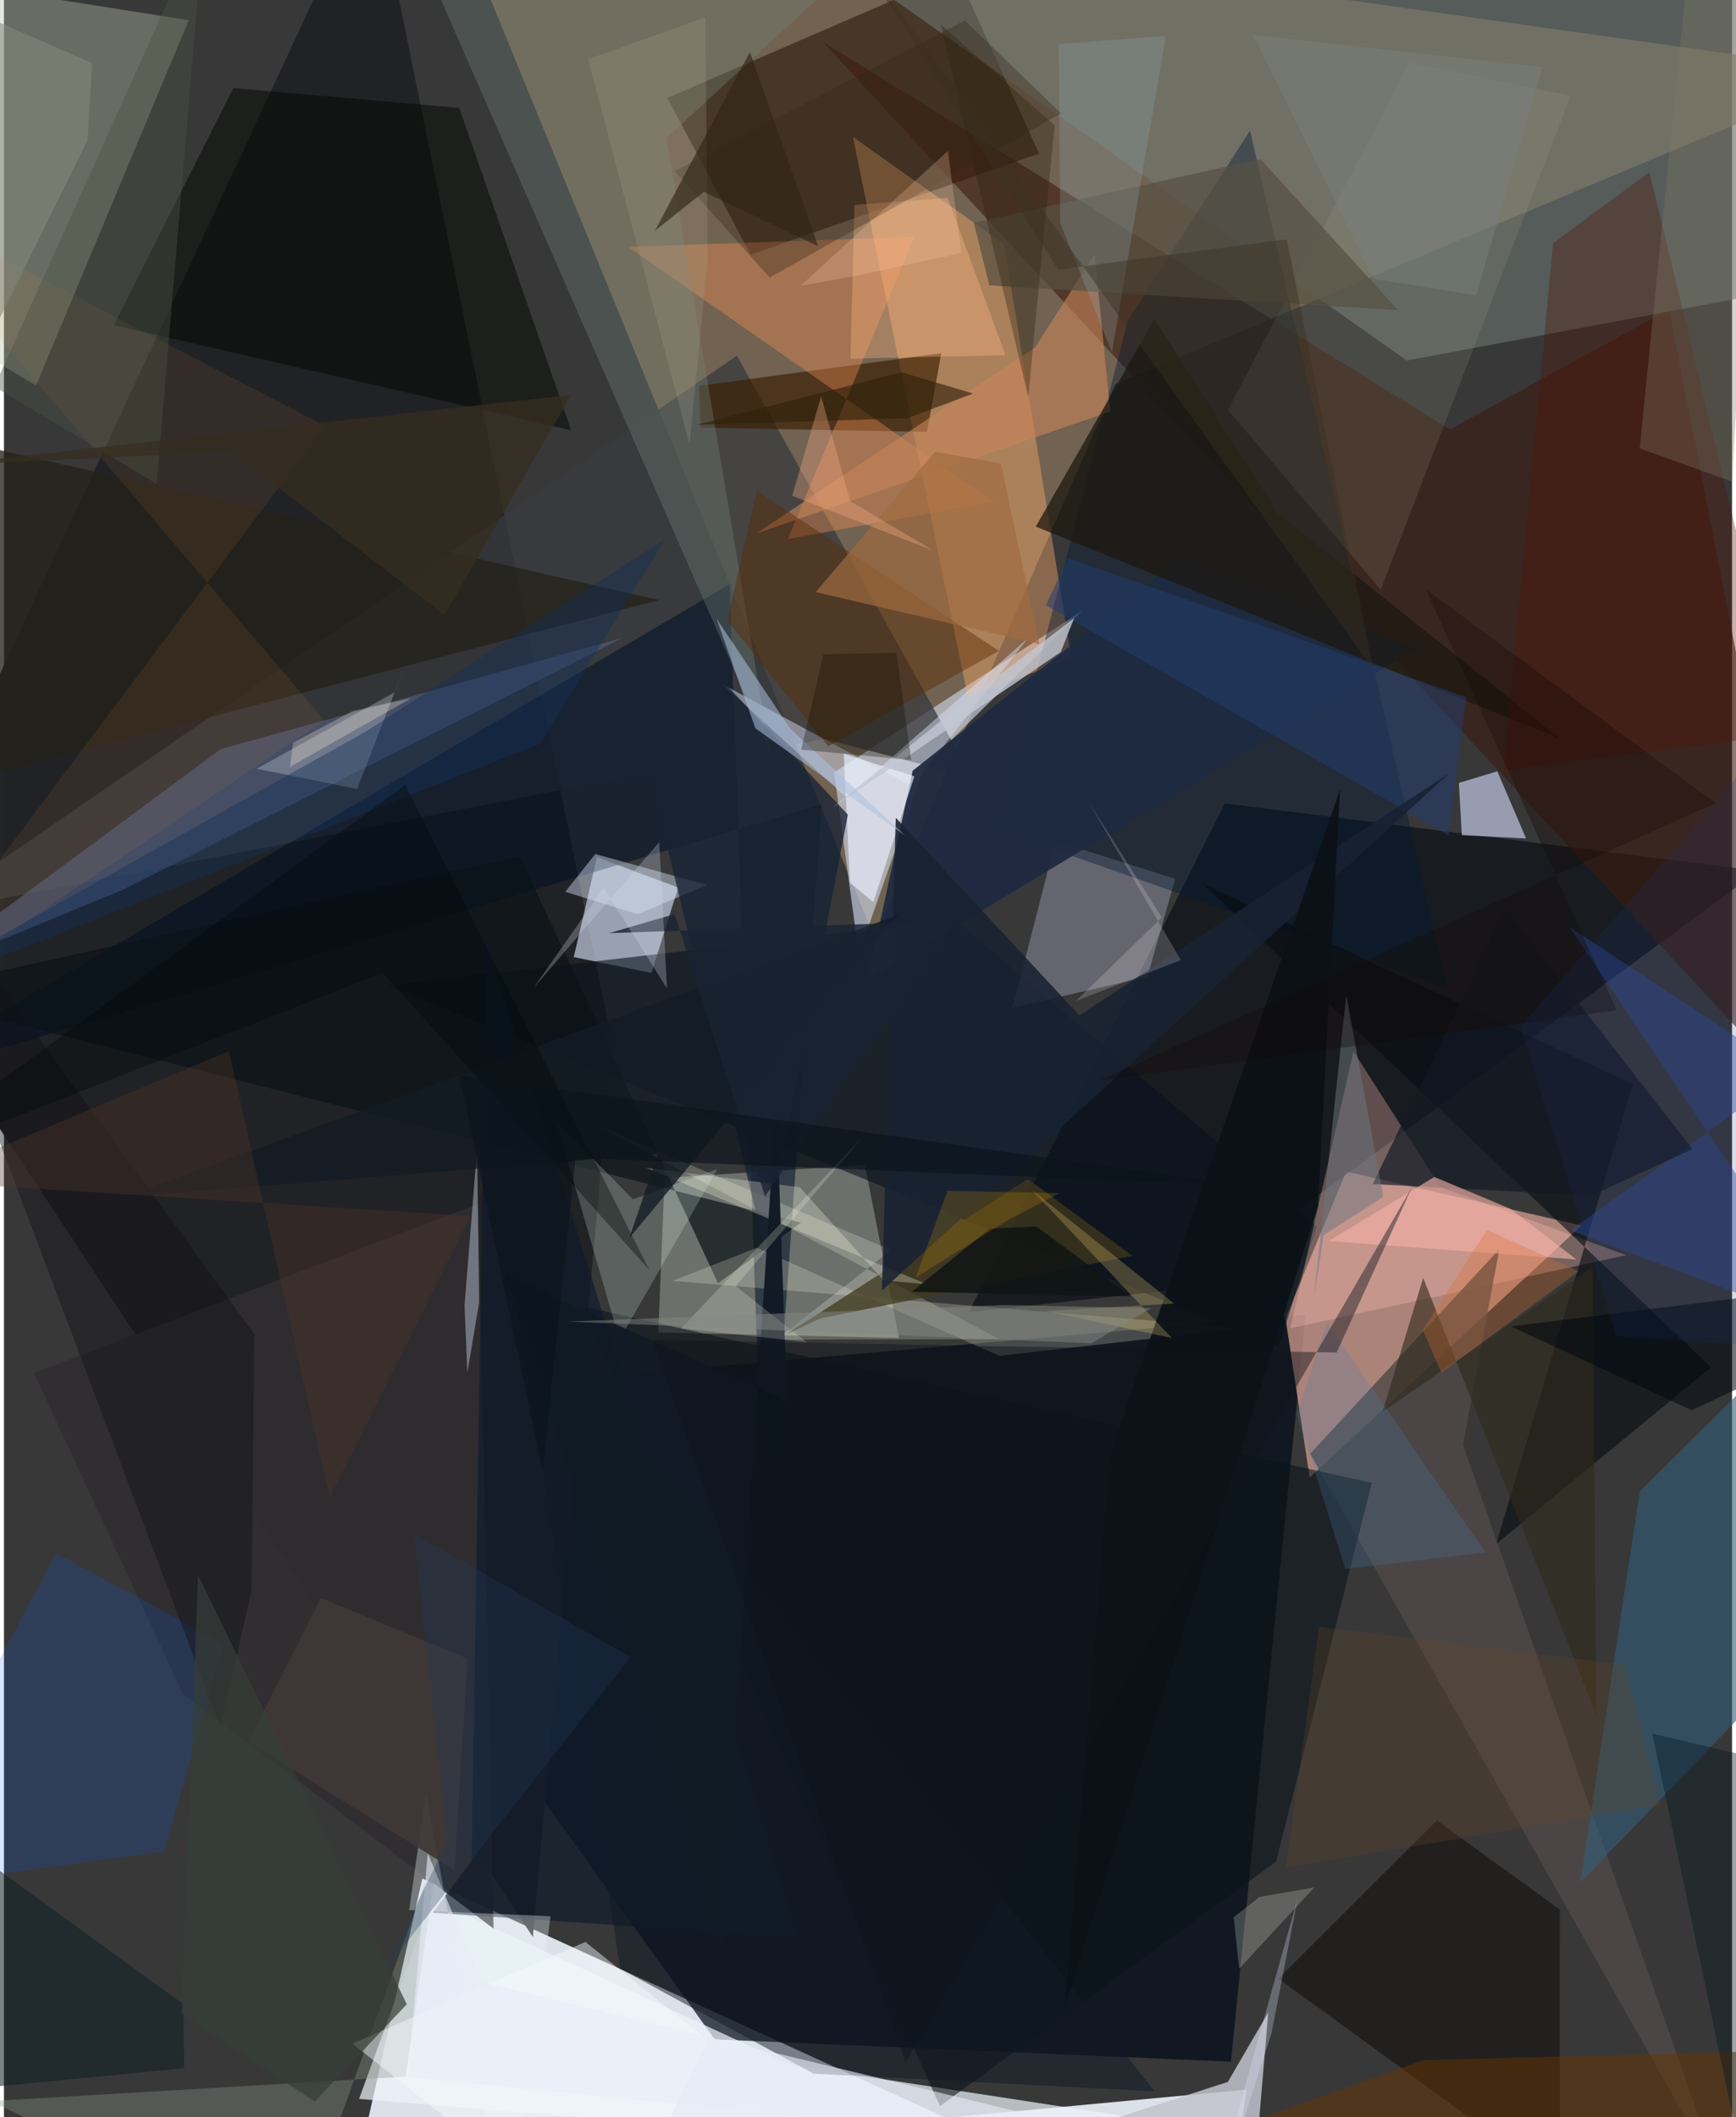 <svg xmlns="http://www.w3.org/2000/svg" width="228" height="278" viewBox="0 0 836 1024"><path fill="#383839" d="M0 0h836v1024H0z"/><path fill="#dde3eb" fill-opacity=".984" d="M202.391 908.582l-32.036 142.44 430.795-40.352L590.6 1086z"/><path fill="#957d60" fill-opacity=".62" d="M421.143 453.53L210.188-62 898 34.924 537.557 185.786z"/><path fill="#020c18" fill-opacity=".714" d="M343.847 986.365L124.582 680.08l505.132-44.213-36.137 361.305z"/><path fill="#d9a093" fill-opacity=".718" d="M631.665 714.581L619.971 637.6l29.348-70.978 113.88 26.112z"/><path fill="#222326" fill-opacity=".992" d="M294.177 504.03L178.498-62-62 454.99l317.876 481.884z"/><path fill="#cad0e0" fill-opacity=".675" d="M445.266 370.75l-31.71 90.767-11.933-87.88 120.074-78.295z"/><path fill="#040b11" fill-opacity=".608" d="M590.657 388.59L466.76 634.65l108.087-11.724 273.898-201.682z"/><path fill="#acb4ac" fill-opacity=".451" d="M433.02 647.14l-16.568-83.692-96.853 6.285-3.04 74.73z"/><path fill="#3a2b1c" fill-opacity=".761" d="M320.94 47.355L460.92-13.26l39.857 87.52-139.575 48.912z"/><path fill="#c9d3e8" fill-opacity=".671" d="M326.173 429.286l-12.891 41.285-37.633-7.658 11.227-48.31z"/><path fill="#3d1a0e" fill-opacity=".584" d="M699.513 207.664l105.965-58.023 77.36 395.578L396.176 20.267z"/><path fill="#717d78" fill-opacity=".529" d="M342.66-62l531.049 4.233-33.083 201.823-161.93 30.325z"/><path fill="#ffae6c" fill-opacity=".408" d="M466.37 337.482l49.989-19.343-32.525-200.077-73.129-51.829z"/><path fill="#bcc4a5" fill-opacity=".376" d="M15.528 186.473l-38.762-23.25L-62-14.128 89.404 9.784z"/><path fill="#383a3e" fill-opacity=".757" d="M468.404 376.102l-113.83-204.081-393.896 270.083 436-84.765z"/><path fill="#07121e" fill-opacity=".596" d="M616.598 651.615l-431.03-175.014 274.463-31.79 175.053 148.365z"/><path fill="#ecf3f9" fill-opacity=".706" d="M380.899 998.853l-173.853-80.291-35.257 96.61 682.39 56.084z"/><path fill="#c2c2df" fill-opacity=".333" d="M553.176 472.391l-65.19 14.971 20.686-80.561 57.954 18.24z"/><path fill="#021732" fill-opacity=".4" d="M543.726 154.92l-63.845 246.133 218.301 76.546L602.826 63.14z"/><path fill="#4e5a7a" fill-opacity=".682" d="M104.972 362.292L-43.15 471.81l100.148-41.22 242.55-122.168z"/><path fill="#011025" fill-opacity=".549" d="M351.02 282.58l17.542 486.064 26.92-379.613L-62 525.196z"/><path fill="#ffbfb7" fill-opacity=".31" d="M622.326 642.44l30.539-133.898 41.953 65.553 89.986 32.98z"/><path fill="#030801" fill-opacity=".522" d="M274.385 208.115l-54.116-155.92L110.94 42.59 53.18 157.26z"/><path fill="#c7cdea" fill-opacity=".675" d="M736.376 405.567l-13.93-32.499-18.606 5.603 1.44 25.249z"/><path fill="#060d11" fill-opacity=".608" d="M579.872 427.377l246.015 233.95-103.993 85.492 66.127-222.464z"/><path fill="#c0c2cc" fill-opacity=".851" d="M592.089 1006.946L347.319 1086h254.754l9.573-112.65z"/><path fill="#13110c" fill-opacity=".604" d="M616.535 957.005l76.656-76.53 59.517 43.137.011 132.49z"/><path fill="#d8e2f8" fill-opacity=".467" d="M439.346 380.364l-91.77-49.42 59.886 54.66 87.787-76.797z"/><path fill="#391d00" fill-opacity=".639" d="M446.53 208.893l6.938-38.053-117.198 15.821.696 20.192z"/><path fill="#0a1318" fill-opacity=".702" d="M385.583 591.345L-51.959 480.627l301.54-66.496 95.843 206.525z"/><path fill="#f5f5d8" fill-opacity=".231" d="M364.256 603.52l-40.897 16 275.925 22.892-117.775 13.38z"/><path fill="#fe9457" fill-opacity=".353" d="M478.897 242.691l-99.695 17.976 61.284-146.124-138.55 4.847z"/><path fill="#4f4948" fill-opacity=".812" d="M631.914 703.116l91.48-98.915-17.561 94.735 125.031 356.167z"/><path fill="#2f2d30" fill-opacity=".914" d="M229.516 582.298L14.484 664.09 86.49 819.202l150.36 113.582z"/><path fill="#325e78" fill-opacity=".6" d="M791.415 721.35L898 615.335l-4.111 158.877-131.29 136.252z"/><path fill="#748579" fill-opacity=".349" d="M320.512 66.743l49.84 296.227L184.357-62 423.26-27.902z"/><path fill="#ffffec" fill-opacity=".212" d="M284.797 543.441l144.41 61.173-55.54 43.31 107.868-.223z"/><path fill="#045ef9" fill-opacity=".161" d="M77.293 895.415l29.08-100.371-81.085-43.689L-62 914.548z"/><path fill="#1e2a41" fill-opacity=".941" d="M439.655 372.728L569.27 270.021l113.71 43.78-265.174 160.005z"/><path fill="#c6855a" fill-opacity=".604" d="M527.643 122.91l-28.837 45.168-134.888 89.962 171.287-59.018z"/><path fill="#314b9d" fill-opacity=".42" d="M889.756 644.725l-131.93-49.632 106.378-76.344-106.894-70.43z"/><path fill="#0b1319" fill-opacity=".58" d="M279.201 631.689l173.603 386.944 162.57-118.144 46.383-183.246z"/><path fill="#1c1810" fill-opacity=".733" d="M556.64 154.25l-57.48 100.445 253.846 102.713-136.86-109.247z"/><path fill="#a6a88a" fill-opacity=".157" d="M666.047 285.244l91.85-238.84-77.886-16.103-87.88 167.995z"/><path fill="#edf3ff" fill-opacity=".643" d="M406.29 364.514l34.14 10.966-19.836 60.808-11.336-9.27z"/><path fill="#e2fff3" fill-opacity=".204" d="M297.723 648.048l47.45-82.61-40.884 14.588-37.055-37.547z"/><path fill="#c8d1dc" fill-opacity=".325" d="M170.883 381.619l-48.646-9.817 66.593-36.858 4.52-11.379z"/><path fill="#5c2900" fill-opacity=".431" d="M349.906 300.155l14.231-62.85 117.2 77.498-82.632 46.18z"/><path fill="#242219" fill-opacity=".78" d="M-46.224 384.804l44.169-116.337L-62 204.042l378.989 86.18z"/><path fill="#223d6d" fill-opacity=".533" d="M698.84 404.047L504.06 292.76l10.691-22.797 192.653 67.203z"/><path fill="#d48542" fill-opacity=".106" d="M155.301 205.998L-60.615 493.887 154.963 348.45-62 93.089z"/><path fill="#0e1b2d" fill-opacity=".663" d="M207.353 925.12l176.915 11.957L233.39 455.803l-7.171 444.306z"/><path fill="#e0ebff" fill-opacity=".416" d="M271.53 431.346l14.523-18.272 54.1 14.935-33.587 14.168z"/><path fill="#541206" fill-opacity=".325" d="M796.061 83.257l65.645 271.962-136.155 17.335 23.844-254.973z"/><path fill="#41391c" fill-opacity=".749" d="M545.804 607.346l-50.497-37.098-117.009 75.142 16.856-7.784z"/><path fill="#121824" fill-opacity=".675" d="M768.018 578.225l-105.834-5.54 64.237-132.959 90.414 116.045z"/><path fill="#575143" fill-opacity=".725" d="M476.708 138.023l197.693 11.944-66.589-73.028-138.601 30.86z"/><path fill="#ebf7fb" fill-opacity=".349" d="M264.404 926.835L244.223 1086l-40.071-218.936-8.135 56.789z"/><path fill="#683400" fill-opacity=".486" d="M434.338 1086l411.764-61.92 49.318-33.13-208.685 5.462z"/><path fill="#162234" fill-opacity=".773" d="M306.79 351.538l61.152 252.051 40.332-209.567-74.755-79.847z"/><path fill="#feb683" fill-opacity=".357" d="M411.46 99.147l45.039-3.452 28.018 76.07-75 1.733z"/><path fill="#c2c7d3" fill-opacity=".792" d="M400.903 390.587l110.338-75.223 6.484-16.329-47.853 36.375z"/><path fill="#111925" fill-opacity=".498" d="M556.667 1011.494l-310.49-392.827 51.977 333.57 93.547 50.729z"/><path fill="#cfdcf0" fill-opacity=".416" d="M229.874 630l-.966-74.42-6.108 75.813 1.376 32.52z"/><path fill="#121215" fill-opacity=".435" d="M121.094 645.236L-62 393.493 104.684 835.58l15.11-66.401z"/><path fill="#88968a" fill-opacity=".353" d="M210.406 892.257l-15.98 112.082-200.98 11.888L140.524 1086z"/><path fill="#fffee5" fill-opacity=".271" d="M385.025 574.234l-74.563-9.44 136.07 56.337-21.053-1.864z"/><path fill="#f2b0a6" fill-opacity=".631" d="M728.693 584.62l-36.716-15.368-51.144 31.013 119.936 8.925z"/><path fill="#817965" fill-opacity=".325" d="M791.322 216.886L819.03-59.635 852.351-62l-16.3 294.972z"/><path fill="#192231" fill-opacity=".875" d="M424.738 624.207l6.704-228.696 88.768 95.578 179.118-117.17z"/><path fill="#0b1116" fill-opacity=".953" d="M646.33 381.905l-10.602 201.452-122.345 386.47 21.744-266.373z"/><path fill="#a06c40" fill-opacity=".682" d="M392.684 286.4l57.706-67.896 31.905 5.7 18.586 87.298z"/><path fill="#8da8b0" fill-opacity=".259" d="M562.04 17.332l-26.052 153.144-24.979-62.565-.78-86.63z"/><path fill="#2f2a1b" fill-opacity=".608" d="M686.577 618.123l83.81 211.533-1.817-216.907-101.678 70.116z"/><path fill="#131b24" fill-opacity=".78" d="M58.239 578.96l258.182-20.825-13.866 40.562L432.78 442.473z"/><path fill="#0f2021" fill-opacity=".549" d="M87.227 1000.332l-.508-31.034-106.893-77.626-39.131 122.886z"/><path fill="#abc0e0" fill-opacity=".545" d="M436.073 404.23l-72.567-52.005-18.764-52.949 35.491 52.992z"/><path fill="#fcfff4" fill-opacity=".212" d="M607.43 917.46l-12.512 9.86 2.669 24.835 36.33-39.258z"/><path fill="#342719" fill-opacity=".349" d="M511.415 54.843l-140.988 79.394-45.994-51.468L464.91 9.88z"/><path fill="#14315b" fill-opacity=".424" d="M259.527 359.662L-62 486.465l237.012-132.617 144.765-93.032z"/><path fill="#fad778" fill-opacity=".247" d="M565.006 647.168l-61.25-13.13 62.301-3.548-68.999-55.182z"/><path fill="#403836" fill-opacity=".929" d="M224.224 802.245l-6.39 102.243-99.546-61.947 35.054-69.69z"/><path fill="#111a25" fill-opacity=".973" d="M378.835 677.694l-136.323-61.22L347.09 941.13l26.549-409.633z"/><path fill="#01090f" fill-opacity=".545" d="M816.526 682.148l-87.514-40.621L898 620.522v23.13z"/><path fill="#4b7fab" fill-opacity=".235" d="M716.564 750.79l-76.521-111.182L625.43 683.8l23.52 75.092z"/><path fill="#da6f2b" fill-opacity=".302" d="M761.84 614.865l-66.437 49.04-9.044-20.671 31.106-48.37z"/><path fill="#6a767d" fill-opacity=".518" d="M633.698 627.996l4.716-30.616 28.881-18.468-17.934-97.656z"/><path fill="#2f1f09" fill-opacity=".612" d="M434.251 180.05l34.667 10.309-32.055 11.937-101.709 3.151z"/><path fill="#fffbfe" fill-opacity=".18" d="M569.368 464.393l-50.773 19.74 41.559-40.402-35.684-56.332z"/><path fill="#ada689" fill-opacity=".22" d="M339.282 8.386l1.173 116.572-8.779 89.92L282.652 28.69z"/><path fill="#f6feff" fill-opacity=".447" d="M168.599 988.418l112.681-49.18 59.446 47.735L291.363 1086z"/><path fill="#523729" fill-opacity=".357" d="M157.528 724.21l68.012-136.034-266.394-16.865 149.667-62.908z"/><path fill="#150b07" fill-opacity=".349" d="M687.877 285.011l92.289 203.594-250.612 34.187 298.403-134.361z"/><path fill="#feae86" fill-opacity=".337" d="M449.36 266.199l-40.01-23.889-14.019-50.632-14.021 48.138z"/><path fill="#0f1419" fill-opacity=".439" d="M644.728 654.17l36.555-80.183-245.094 423.46L313.732 648.03z"/><path fill="#0f1313" fill-opacity=".839" d="M476.905 594.271l-37.773 30.558 106.126 2.2-45.876-33.894z"/><path fill="#624426" fill-opacity=".286" d="M801.213 873.028l-17.042-67.788-147.984-18.441L620.3 903.25z"/><path fill="#ffe" fill-opacity=".204" d="M388.22 649.1l-60.619-6.622 88.391-93.202-62.009 72.79z"/><path fill="#4c5245" fill-opacity=".416" d="M-62 152.619l135.906 81.424L96.844-38.5-62 314.402z"/><path fill="#001522" fill-opacity=".38" d="M839.136 1036.993l8.196-243.14 2.89 57.014-52.788-12.357z"/><path fill="#100c00" fill-opacity=".31" d="M385.66 362.597l10.84-46.145 35.244-.711 7.164 51.842z"/><path fill="#e7edf6" fill-opacity=".6" d="M195.32 1004.65l9.7-108.327 25.747 62.254 348.58 84.174z"/><path fill="#363e38" fill-opacity=".714" d="M93.905 761.808l100.979 207.574-44.523 47.062-64.518-42.658z"/><path fill="#302516" fill-opacity=".647" d="M360.862 25.178l-45.951 86.424 23.661-18.807 55.329 26.285z"/><path fill="#020809" fill-opacity=".38" d="M-62 566.847l245.343-96.43 128.98 143.999L194.117 379.68z"/><path fill="#362d20" fill-opacity=".741" d="M213.166 297.47l-103.183-79.077-144.35 6.956 308.757-34.353z"/><path fill="#858885" fill-opacity=".486" d="M526.076 649.683L272.771 639.18l211.193-7.99 70.952 1.503z"/><path fill="#213c5d" fill-opacity=".306" d="M303.094 801.516L184.278 952.823l30.098-62.116-15.985-148.824z"/><path fill="#192332" fill-opacity=".808" d="M324.485 442.103l43.697 136.542 92.558-133.29-168.04 5.983z"/><path fill="#84877c" fill-opacity=".569" d="M-62-15.294v291.052L40.45 67.696l2.176-37.155z"/><path fill="#2d230e" fill-opacity=".357" d="M501.81 126.003l6.467-65.294-55.067-48.85 42.312 180.295z"/><path fill="#d6def0" fill-opacity=".278" d="M256.238 477.758l60.76-70.45 3.782 70.83-30.65-48.753z"/><path fill="#3a3120" fill-opacity=".439" d="M409.93-26.875l252.497 350.687-41.84-208.133-110.593 14.756z"/><path fill="#1c3673" fill-opacity=".165" d="M898 306.905v347.498l-117.968-8.212-46.379-149.532z"/><path fill="#fecaa7" fill-opacity=".247" d="M411.672 133.5l-26.428 4.802 71.403-65.304 6.55 49.375z"/><path fill="#dee4fd" fill-opacity=".29" d="M588.684 1050.682l2.183 2.336 22.358-69.68 12.683-65.314z"/><path fill="#798280" fill-opacity=".482" d="M744.351 32.463L604.245 16.88l58.327 117.979 49.531 8.084z"/><path fill="#e4a100" fill-opacity=".204" d="M456.454 575.942l54.072 1.167-23.993 12.538-45.433 28.174z"/><path fill="#0a131b" fill-opacity=".62" d="M220.375 520.029l40.226 191.66 15.909-151.727 326.209 13.688z"/><path fill="#ffebd4" fill-opacity=".29" d="M168.76 343.873l-28.878 15.321-1.482 11.684 58.649-33.191z"/></svg>